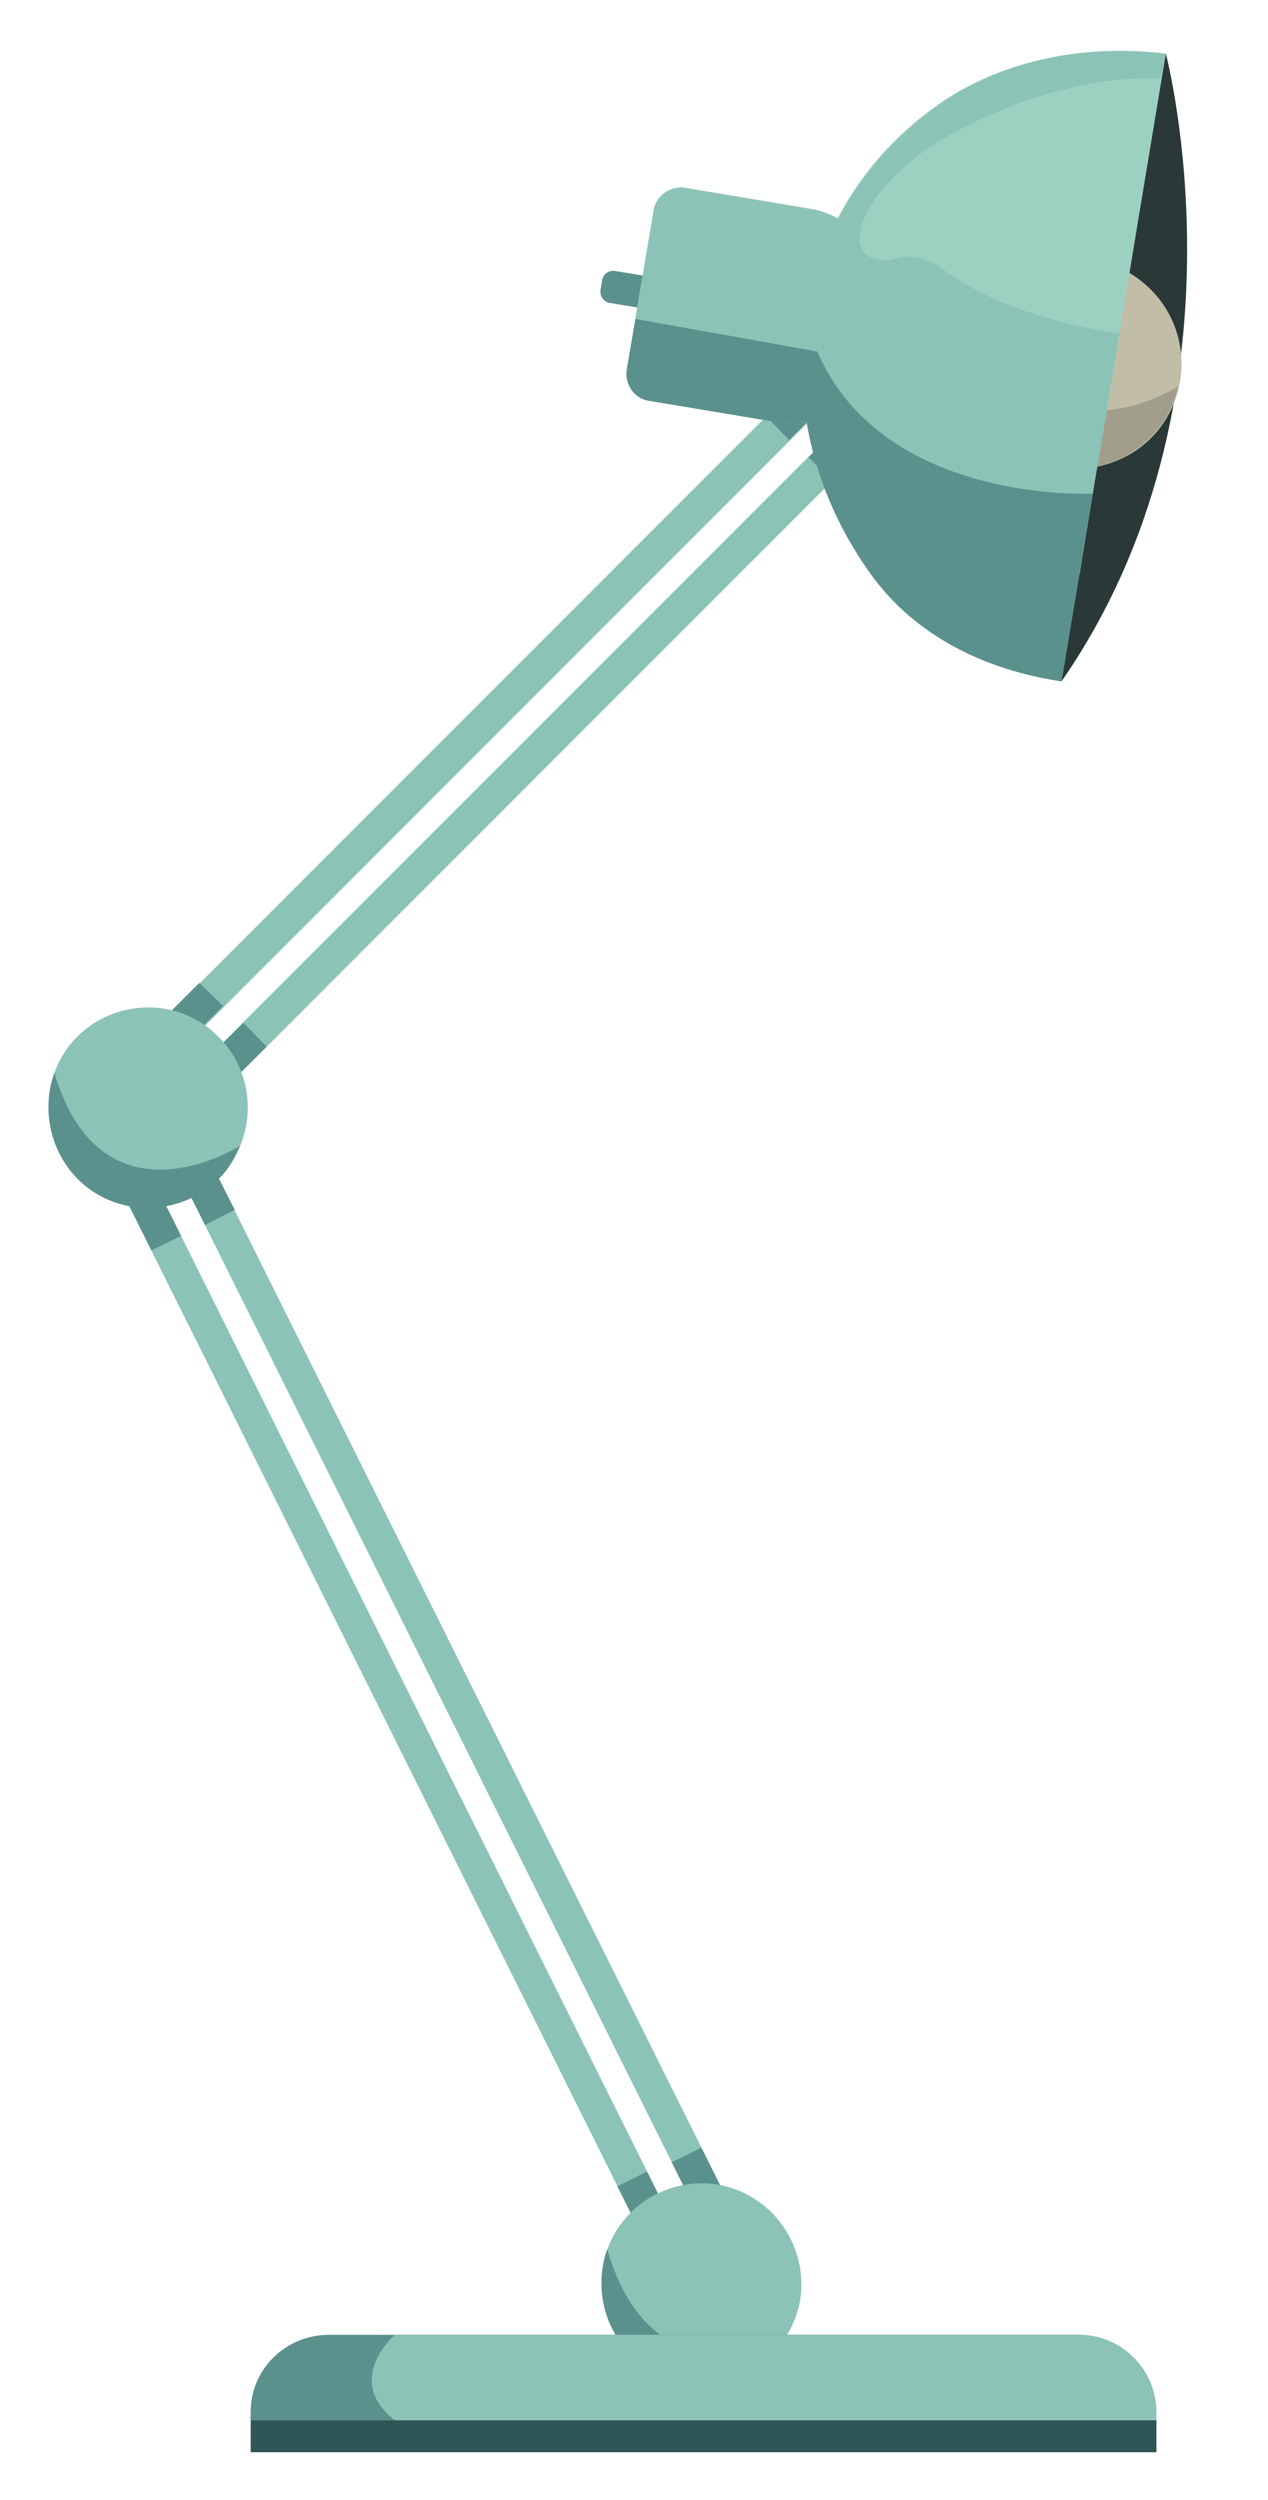 <?xml version="1.0" encoding="utf-8"?>
<!-- Generator: Adobe Illustrator 24.2.0, SVG Export Plug-In . SVG Version: 6.00 Build 0)  -->
<svg version="1.1" id="Layer_1" xmlns="http://www.w3.org/2000/svg" xmlns:xlink="http://www.w3.org/1999/xlink" x="0px" y="0px"
	 viewBox="0 0 175 344.9" style="enable-background:new 0 0 175 344.9;" xml:space="preserve">
<style type="text/css">
	.st0{fill:#8CC3B7;}
	.st1{fill:#5B918D;}
	.st2{fill:#2A3837;}
	.st3{fill:#C1BDA7;}
	.st4{fill:#A29E8D;}
	.st5{fill:#9CD1C1;}
	.st6{fill:#305556;}
	.st7{display:none;fill:#5EA3A0;}
</style>
<g id="lamp_1_">
	<path class="st0" d="M28.9,160l-4.1,2l73.1,146.7l4.1-2L28.9,160z M21.6,163.7l-4.1,2l73.1,146.7l4.1-2L21.6,163.7z"/>
	<path class="st1" d="M89.3,299.6l-4.1,2l2.1,4.2h5.1L89.3,299.6z M96.8,296.3l-4.1,2l2.1,4.2h5.1L96.8,296.3z M32.4,166.9l-4.1,2.1
		l-2.7-5.4l4.1-2L32.4,166.9z M25,170.5l-4.1,2l-3.4-6.8l4.9-0.4L25,170.5z"/>
	<path class="st0" d="M21.3,141.9L110,53.2l3.3,3.3l-88.7,88.7L21.3,141.9z"/>
	<path class="st0" d="M27,147.6l88.7-88.7l3.3,3.3l-88.7,88.7L27,147.6z"/>
	<path class="st1" d="M30.8,138.8l-3.3-3.2l-4.2,4.2l3.9,2.6L30.8,138.8z M36.8,144.4l-3.2-3.3l-3.3,3.3l3,3.5L36.8,144.4z
		 M108.9,60.7l-3.2-3.3l4.2-4.2l3.3,3.2L108.9,60.7z M111.6,63.1l3.2,3.3l4.2-4.2l-3.3-3.2L111.6,63.1z"/>
	<path class="st0" d="M83.9,310.1c2.7-7.1,10.7-10.7,17.8-8c5.6,2.2,9,7.6,8.9,13.3c0,1.5-0.3,3-0.9,4.5c-2.7,7.1-10.7,10.7-17.8,8
		c-5.4-2.1-8.8-7.2-8.9-12.6C83,313.6,83.3,311.8,83.9,310.1L83.9,310.1z"/>
	<path class="st1" d="M87.5,325.3c5.6,5.1,14.4,4.7,19.5-0.9c0.5-0.6,1-1.2,1.4-1.9c0,0-18.1,9.9-24.6-12.2
		C82,315.4,83.3,321.4,87.5,325.3z"/>
	<path class="st0" d="M7.5,148c0.6-1.6,1.5-3.2,2.7-4.5c5.1-5.6,13.9-6.1,19.5-0.9c4.5,4.1,5.6,10.4,3.4,15.6
		c-0.6,1.4-1.4,2.7-2.5,3.9c-5.1,5.6-13.9,6.1-19.5,0.9C6.9,159.1,5.7,153.1,7.5,148z"/>
	<path class="st1" d="M11.2,163.1c5.6,5.1,14.4,4.6,19.5-1c1.1-1.2,1.8-2.6,2.4-4c0,0-19,12-25.6-10.1
		C5.7,153.1,6.9,159.1,11.2,163.1L11.2,163.1z M90.9,42.9l-6.7-1.1c-0.9-0.1-1.5-1-1.3-1.9l0.2-1.2c0.1-0.9,1-1.5,1.9-1.3l6.7,1.1
		L90.9,42.9z"/>
	<path class="st2" d="M146.5,94c27-38.9,14.4-86.6,14.4-86.6l-15,65L146.5,94z"/>
	<path class="st3" d="M155.8,37.6c1.7,1,3.3,2.4,4.6,4.2c4.6,6.5,3.1,15.6-3.4,20.2c-1.7,1.2-3.7,2-5.6,2.4
		C151.4,64.4,155.8,37.6,155.8,37.6z"/>
	<path class="st4" d="M162.6,53.3c-0.2,0.1-4.8,3-10.1,3.3l-1.3,7.8c2-0.4,3.9-1.2,5.6-2.4C159.9,59.8,161.9,56.7,162.6,53.3z"/>
	<path class="st5" d="M153.7,50.8L146.5,94c-10.7-1.6-20.3-6.3-26.4-14.9c-4.6-6.5-7.6-13.7-8.8-21c-1.4,0.3-2.8,0.3-4.3,0.1
		l-17.4-2.9c-2-0.3-3.4-2.3-3.1-4.3l3.7-22c0.3-2,2.3-3.4,4.3-3.1l17.4,2.9c1.3,0.2,2.6,0.7,3.7,1.3c3.1-5.9,7.6-11.2,13.6-15.5
		c9.3-6.6,20.9-8.4,31.7-7.2L153.7,50.8"/>
	<path class="st0" d="M129.3,14.7c-6,4.3-10.5,9.6-13.6,15.5c-1.1-0.6-2.4-1.1-3.7-1.3l-17.5-3c-2-0.3-4,1.2-4.3,3.3L87.7,44
		L149,79.2l1.8-11.1l3.7-22.1c0,0-14.6-1.7-24-8.6c0,0-3.6-3.1-7.4-1.6c0,0-3.8,0.7-4.4-2.2c0,0-1.5-5,9-12.9
		c0,0,14.9-10.4,32.4-9.9l0.8-3.4C150,6.1,138.6,8,129.3,14.7L129.3,14.7z"/>
	<path class="st1" d="M112.8,48.5L87.7,44l-1.2,7c-0.3,2,1,4,3.1,4.3l17.4,2.9c1.5,0.2,2.9,0.2,4.3-0.1c1.2,7.3,4.1,14.4,8.8,21
		c6.1,8.5,15.7,13.3,26.4,14.9l4.3-25.9C150.8,68.1,121.9,69.6,112.8,48.5z"/>
	<path class="st6" d="M34.6,333.3h125v5h-125L34.6,333.3z"/>
	<path class="st1" d="M45.4,322.1h103.5c5.9,0,10.7,4.8,10.7,10.8v1h-125v-1C34.5,326.9,39.4,322.1,45.4,322.1z"/>
	<path class="st0" d="M148.9,322.1H54.5c0,0-7.2,6.2,0,11.8h105.1v-1C159.5,326.9,154.8,322.1,148.9,322.1z"/>
</g>
<path id="outline" class="st7" d="M154.2,0c-4.4,0-8.6,0.4-12.5,1.2l0.6,2.9c2.5-0.5,5.2-0.9,8.1-1h0.8V0H154.2z M129.6,5.4
	c-3.9,2-7.4,4.5-10.5,7.5l2.1,2.1c1.2-1.2,2.7-2.5,4.3-3.6l1-0.6c0.7-0.4,1.5-0.9,2.3-1.3C128.8,9.5,129.6,5.4,129.6,5.4z
	 M103.8,20.1l-0.7,2.9c0,0,7.2,1.7,9.9,2.3l0.4,0.1l0.3-0.9l0.5-2l-0.5,2l0.5-2C114.2,22.5,103.8,20.1,103.8,20.1z M90.5,19.9
	c-4.4,1.4-8.2,4-11.1,7.9l2.4,1.8c2.2-2.9,5.3-5.5,9.6-6.9L90.5,19.9z M74,40.3c-0.4,4.9,0.4,9.4,2.4,13.3l2.7-1.4v-0.1
	c0,0,0-0.1-0.1-0.1c-0.8-1.8-1.4-3.8-1.6-6v-0.2v-0.1v-0.1c0-0.9,0-1.9,0.1-3L74,40.3z M87.4,60.6l-1.5,2.6l1.2,0.6l-1.4,1.4
	l2.1,2.1l4.6-4.6c0,0-2-0.5-4.6-1.9C87.6,60.7,87.5,60.6,87.4,60.6z M77.2,73.7l-8.5,8.5l2.1,2.1l6.4-6.4l0.1-0.1l1.9-1.9L77.2,73.7
	z M60.2,90.7l-8.5,8.5l2.1,2.1l8.5-8.5L60.2,90.7z M43.2,107.7l-8.5,8.5l2.1,2.1l6.4-6.4l0.2-0.2l0.1-0.1l1.8-1.8L43.2,107.7z
	 M26.2,124.6l-2.8,2.8c-1.7,0.5-3.9,1.3-6.5,2.5l1.2,2.7c2.3-1,4.7-2,6.7-2.5l3.3-3.3C28.1,126.8,26.2,124.6,26.2,124.6z M6.1,137.2
	c-3.4,3.9-5.4,7.9-6.1,12l3,0.5c0.3-2.1,1.1-4.2,2.4-6.5c0,0,0-0.1,0.1-0.1V143c0,0,0-0.1,0.1-0.1c0.7-1,1.4-2,2.3-3.1L6.1,137.2
	L6.1,137.2z M5.3,161.2l-2.6,1.5c3.1,5.3,7.7,8.7,9,9.6l1.7-2.5c-0.1-0.1-0.3-0.2-0.5-0.3c-0.9-0.7-2.6-2-4.3-3.8
	C7.4,164.3,6.3,162.9,5.3,161.2z M18.9,180.6l-2.7,1.3l5.4,10.7l2.7-1.3l-3.2-6.4l-0.1-0.1v-0.1c0-0.1-0.1-0.1-0.1-0.2
	C19.8,182.3,18.9,180.6,18.9,180.6z M29.7,202l-2.7,1.3l5.4,10.7l2.7-1.3L30,202.6v-0.1C29.7,202.1,29.7,202.1,29.7,202
	C29.7,202.1,29.7,202.1,29.7,202C29.7,202.1,29.7,202.1,29.7,202C29.7,202.1,29.7,202.1,29.7,202C29.7,202.1,29.7,202.1,29.7,202
	C29.7,202.1,29.7,202.1,29.7,202C29.7,202.1,29.7,202.1,29.7,202C29.7,202.1,29.7,202.1,29.7,202C29.7,202.1,29.7,202.1,29.7,202
	C29.7,202.1,29.7,202.1,29.7,202C29.7,202.1,29.7,202.1,29.7,202L29.7,202z M40.4,223.5l-2.7,1.3l5.4,10.7l2.7-1.3l-4.6-9.2
	C41.2,225,40.4,223.5,40.4,223.5z M51.1,245l-2.7,1.3l5.4,10.7l2.7-1.3c0,0-2.1-4.3-3.7-7.4v-0.1v-0.1l-0.1-0.1L51.1,245L51.1,245z
	 M61.9,266.4l-2.7,1.3l5.4,10.7l2.7-1.3C67.3,277.1,61.9,266.4,61.9,266.4z M72.6,287.9l-2.7,1.3l5.4,10.7l2.7-1.3L72.6,287.9z
	 M76.2,306.7c-2.9,4.2-3.9,11-3.9,11.2h1.1h1.8v-0.1c0.1-0.7,0.6-3.2,1.6-5.7c0.5-1.1,1-2.3,1.7-3.2L76.2,306.7L76.2,306.7z
	 M61.4,315.1l-12,0.1v3l12-0.1V315.1z M36.4,316.8c-4.5,1.8-7.9,5.1-9.9,9.8l2.7,1.2c0.6-1.2,1.3-2.5,2.1-3.6l0.2-0.4
	c1.4-1.5,3-2.8,5.3-3.7L36.4,316.8L36.4,316.8z M27.2,339.5l-3,0.1c0,1.6,0.2,2.6,0.2,2.7l0.4,2.6H37v-3h-9.7
	C27.3,341.6,27.2,340.7,27.2,339.5L27.2,339.5z M61,341.9H49v3h12V341.9z M85,341.9H73v3h12V341.9z M109,341.9H97v3h12V341.9z
	 M133,341.9h-12v3h12V341.9z M157,341.9h-12v3h12V341.9z M165.2,324.7l-2.5,1.6c1.9,2.8,3,6.6,2.7,11.5l3,0.2
	C168.7,332.9,167.6,328.4,165.2,324.7L165.2,324.7z M146.6,314.3l-4.9,0.1v3h5.1c0.4,0.1,2.2,0.3,4.5,1h0.1c0.5,0.2,1.1,0.4,1.6,0.6
	l1.1-2.8C150.1,314.6,146.8,314.3,146.6,314.3l0.3,0.1L146.6,314.3z M129.6,314.4h-12v3h12V314.4z M108,296.6l-1.8,2.4
	c1,0.8,2.2,1.7,3.3,2.9v0.1l0.1,0.1c0.7,0.9,1.4,1.8,2,2.8v0.2l2.8-1.2C114.4,302.1,110.7,298.6,108,296.6z M96.2,278l-2.7,1.3l4,8
	c0.8,1.6,1.4,2.7,1.4,2.7l2.7-1.3L96.2,278z M85.5,256.5l-2.7,1.3c0,0,1.6,3.3,3.1,6.2l2.2,4.4l2.7-1.3
	C90.8,267.1,85.5,256.5,85.5,256.5z M74.8,235l-2.7,1.3v0.1c0,0,0,0.1,0.1,0.1v0.1c0,0,0,0.1,0.1,0.1c0,0.1,0.1,0.1,0.1,0.2v0.4
	c0,0.1,0.1,0.1,0.1,0.2c0.1,0.1,0.1,0.3,0.2,0.4c0.1,0.3,0.3,0.6,0.4,0.9c1.6,3.1,3.7,7.3,3.7,7.3l2.7-1.3
	C79.5,244.8,74.8,235,74.8,235z M64.1,213.5l-2.7,1.3c0,0,1.2,2.3,2.4,4.8l2.9,5.9l2.7-1.3C69.4,224.2,64.1,213.5,64.1,213.5z
	 M53.3,192.1l-2.7,1.3l1.2,2.5v0.1c1.6,3.2,4.1,8.1,4.1,8.1l2.7-1.3L53.3,192.1L53.3,192.1z M42.6,170.6l-2.7,1.3
	c0,0,1.9,3.8,3.4,6.9c0,0.1,0.1,0.1,0.1,0.2l1.8,3.6l2.7-1.3L42.6,170.6z M41.7,149.3l-2.9,0.7c0.4,1.6,1,5.5,0.1,9.1
	c-0.2,0.8-0.6,1.5-1,2.2l2.5,1.6C43.3,158.4,42.3,151.9,41.7,149.3z M55,132.8l-8.5,8.5l2.1,2.1l8.5-8.5L55,132.8z M72,115.9
	l-8.5,8.5l2.1,2.1l8.5-8.5L72,115.9z M89.1,99l-8.5,8.5l2.1,2.1l8.5-8.5L89.1,99z M106.1,82l-8.5,8.5l2.1,2.1l8.5-8.5L106.1,82z
	 M114.1,76.7l-2.6,1.4c2.1,3.9,4.6,7.4,7.3,10.4l2.2-2c-0.4-0.5-0.9-1-1.3-1.5C117.5,82.3,115.7,79.7,114.1,76.7z M130.2,94.1
	l-1.5,2.6c3.8,2.3,7.8,3.9,12,4.8l0.6-2.9c-2.6-0.6-5.7-1.6-9.1-3.3l-0.3-0.2C131,94.6,130.6,94.3,130.2,94.1L130.2,94.1z M159.2,86
	c-0.6,0.9-1.2,1.7-1.9,2.6c0,0.1-1.5,1.7-1.5,1.7c-0.7,0.8-1.4,1.6-2.1,2.3l2.2,2c2.9-3.1,5.5-6.4,7.8-9.7L159.2,86L159.2,86z
	 M169.2,64.3c0,0.2-0.1,0.7-0.1,0.7c-1,3.3-2.2,6.6-3.7,9.8l2.7,1.3c1.7-3.8,3.2-7.7,4.3-11.7C172.4,64.4,169.2,64.3,169.2,64.3z
	 M174.9,40.4l-3,0.1v0.1c0.1,1.7,0.1,3.3,0,5v0.8c-0.1,1.7-0.2,3.5-0.4,5.2l3,0.3C174.9,48.8,175.1,44.6,174.9,40.4z M170.9,16.1
	l-2.9,0.8c0.1,0.3,0.7,2.8,0.7,2.8c0.5,2.1,1,4.3,1.4,6.7l3-0.5C173,24.1,172.1,20,170.9,16.1z M154.2,0v3c2.8,0,5.7,0.2,8.8,0.5
	c0.1,0.1,0.6,1.4,0.9,1.9l2.7-1.2C166,2.8,165,0.7,165,0.7l-1.6-0.2C160.2,0.2,157.2,0,154.2,0z"/>
</svg>
